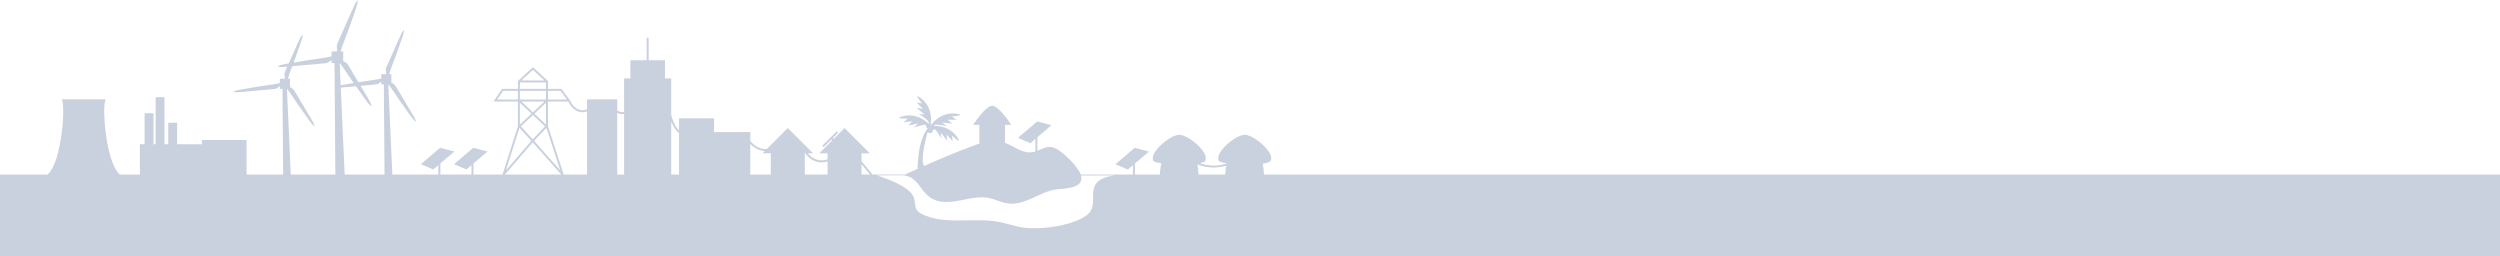 <?xml version="1.0" encoding="UTF-8"?>
<svg id="Layer_2" data-name="Layer 2" xmlns="http://www.w3.org/2000/svg" viewBox="0 0 4168.8 427.44">
  <defs>
    <style>
      .cls-1 {
        fill: #c9d1de;
        stroke-width: 0px;
      }
    </style>
  </defs>
  <g id="Layer_1-2" data-name="Layer 1">
    <g>
      <polygon class="cls-1" points="1529.88 281.58 1529.88 281.58 1529.88 281.58 1529.88 281.58"/>
      <path class="cls-1" d="m2107.82,291.07c-.51-9.25-2.23-17.88-2.23-17.88,0,0,11.62-1.98,13.32-5.1,7.32-13.46-28-43.33-43.32-43.33h.01c-15.32.01-50.65,29.88-43.33,43.34,1.7,3.11,13.44,3.89,13.44,3.89,0,0-.04.17-.1.46-14.18,5.02-29.08,4.95-44.57-.25,3.46-.88,7.78-2.3,8.76-4.11,7.32-13.46-28-43.33-43.32-43.33h0c-15.32.01-50.64,29.88-43.32,43.34,1.7,3.11,13.44,3.89,13.44,3.89,0,0-2.03,9.34-2.65,19.08h-41.41v-18.46l23.43-19.88-23.79-6.26-32.11,27.4,20.65,8.78,8.5-7.22v15.64h-87.17c-4.82-13.94-27.78-35.77-39.52-42.41-13.09-7.4-20.29-2.19-32.6,2.72v-22.69l23.43-19.89-23.8-6.25-32.1,27.39,20.65,8.78,8.5-7.22v21.07c-15.8,4.9-26.6-2.77-41.3-10.19-3.32-1.68-6.44-3.06-9.42-4.17v-30.05h10.43s-20.57-31.82-31.82-31.82-31.82,31.82-31.82,31.82h10.43v31.22c-1.7.57-3.45,1.18-5.26,1.84-29.18,10.54-58.73,23.07-87.68,35.83.37-.18.74-.36,1.1-.51-6.44-4.58.1-38.39,5.87-56.74.73,1.39,2.17,2.34,3.85,2.34,2.4,0,4.36-1.95,4.36-4.36,0-.35-.06-.69-.14-1.02.05,0,.1.01.15.01,1.36,0,2.57-.64,3.37-1.63,4.57,4.28,7.48,10.16,11.1,15.69-.65-3.22-.21-6.65-.83-9.87,3.5,4.65,7.01,9.3,10.51,13.95-.84-3.47-.39-7.26-1.19-10.73,3.53,3.84,7.07,7.67,10.6,11.5-1.02-3.08-.76-6.57-1.67-9.68,2.71,2.11,8.85,8.65,12.25,8.79-7.35-16.5-23.53-24.9-40.64-24.95-.51-.7-1.23-1.23-2.06-1.53,7.2-1.45,14.45.83,21.98,2.08-2.8-1.7-5.03-4.34-7.81-6.08,5.79.58,11.58,1.16,17.37,1.74-3.11-1.73-5.58-4.63-8.68-6.4h15.64c-2.95-1.33-5.36-3.9-8.26-5.33,3.39-.57,12.37-.64,14.78-3.04-18.94-6.4-37.9,1.86-49.41,17.14-.01-.04-.02-.08-.04-.12.1-.08.19-.18.29-.26-.1,0-.22.05-.33.11-.11-.24-.24-.48-.38-.7,2.95-19.03-4.46-38.49-22.39-47.55-.03,3.41,6.21,9.85,8.19,12.66-3.06-1.06-6.58-.97-9.6-2.14,3.66,3.71,7.32,7.43,10.97,11.15-3.43-.97-7.23-.7-10.65-1.71,4.48,3.72,8.95,7.44,13.43,11.17-3.19-.77-6.64-.5-9.82-1.31,6.8,4.94,14.24,8.77,18.03,16.15-.55-.25-1.16-.4-1.81-.4-.2,0-.38.03-.57.06-13.11-12.29-31.72-17.25-48.82-9.21,2.67,2.12,11.59,1.17,15.03,1.34-2.72,1.76-4.82,4.58-7.6,6.23,5.18-.58,10.36-1.18,15.54-1.77-2.89,2.11-5,5.26-7.91,7.35,5.69-1.24,11.38-2.47,17.07-3.7-2.57,2.04-4.49,4.92-7.08,6.93,6.93-1.98,13.5-4.84,20.36-4.64-.24.54-.38,1.14-.38,1.77,0,1.96,1.3,3.59,3.07,4.15-13.9,17.62-16.22,46.81-17.13,67.6.05-.02.11-.03.16-.05-7.17,3.19-14.29,6.38-21.36,9.54h-53.56l-18.49-22.42v-13.01h13.81l-42.14-42.13-18.43,18.43-.63-2.28,8.35-8.36-2.35-2.35-24.07,24.09,2.34,2.34,13.03-13.03.64,2.28-21.02,21.01h13.81v10.02c-6.39,2.18-12.46,2.37-18.12.54-6.31-2.04-11.25-6.31-14.86-10.56h8.8l-42.14-42.13-35.06,35.05c-3.42.12-6.72-.28-9.89-1.21-8.25-2.41-14.05-8-17.57-12.48v-14.64h-60.43v70.84h0v-93.73h-58.42v20.18c-6.78-6.26-10.88-17.65-13.01-25.4v-61.34h-10.42v-30.25h-27.21v-37.65h-3.31v37.65h-27.2v30.25h-10.43v55.99c-1.53.31-3.04.39-4.51.2-2.8-.35-5.14-1.58-6.98-2.98v-18.38h-50.35v16.62c-4.5,1.83-8.79,2.13-12.79.87-7.7-2.41-12.66-9.95-14.76-13.79h.61l-15.55-21.11h-22.59v-13.12l-25.07-23.06-25.07,23.06v13.12h-26.38l-14.45,21.11h40.83v41.17l-25.66,80.59h-48.44v-18.54l23.43-19.88-23.79-6.25-32.1,27.39,20.64,8.77,8.51-7.21v15.72h-51.92v-18.53l23.43-19.89-23.79-6.25-32.1,27.39,20.65,8.77,8.49-7.21v15.72h-76.76l-6.77-150.47h.18c6.72,8.52,12.56,18.13,18.75,26.89,5.81,8.22,11.62,16.42,17.43,24.64,3.22,4.54,5.41,7.96,9.93,11.15-1.12-5.18-3.41-8.6-6.16-13.18v.02c-5.07-8.46-10.14-16.93-15.2-25.4-4.27-7.14-8.38-14.4-12.83-21.43-1.08-1.72-1.28-2.13-2.85-3.16-1.71-1.12-2.97-1.7-4.09-2.34v-14.03h-3.73c3.09-10.48,7.65-20.86,11.26-31.05,3.36-9.48,6.72-18.97,10.08-28.45,1.86-5.25,3.39-9.01,3.39-14.54-3.59,3.9-5.05,7.75-7.23,12.63-3.99,9.02-7.99,18.04-11.98,27.06-3.37,7.6-6.93,15.16-10.12,22.83-.78,1.88-.99,2.28-.93,4.16.11,3.44.73,4.94.42,7.36h-8v7.15c-11.03,2.59-22.81,3.67-33.89,5.53-1.41.24-2.82.48-4.23.71-.81-1.35-1.62-2.7-2.43-4.06-4.94-8.25-9.7-16.66-14.84-24.8-1.25-1.99-1.49-2.46-3.3-3.66-1.98-1.3-3.44-1.97-4.73-2.7v-16.24h-4.32c3.57-12.13,8.86-24.14,13.03-35.93,3.89-10.98,7.78-21.96,11.66-32.93,2.15-6.07,3.92-10.42,3.92-16.83-4.16,4.51-5.86,8.97-8.36,14.62-4.63,10.44-9.25,20.88-13.88,31.32-3.9,8.8-8.02,17.54-11.71,26.43-.9,2.18-1.15,2.64-1.08,4.81.17,5.03,1.29,6.46-.03,11.02.27-.96.43-1.78.53-2.52h-9.26v8.28c1.36-.32,2.72-.65,4.07-1.01h.01c-13.91,3.78-29.11,5.04-43.31,7.43-7.99,1.34-15.98,2.69-23.97,4.03.51-1.38,1.02-2.76,1.51-4.13,3.35-9.49,6.71-18.97,10.08-28.45,1.85-5.25,3.39-9.01,3.39-14.54-3.6,3.9-5.06,7.75-7.23,12.63-4,9.02-7.99,18.04-11.99,27.06-1.3,2.94-2.63,5.87-3.96,8.81-.76.13-1.52.26-2.28.38-6.35,1.07-11.02,1.64-16.61,4.74,5.85,1.42,10.5.79,16.48.25-1.28,2.87-2.54,5.75-3.74,8.65-.78,1.88-1,2.28-.94,4.16.14,4.05.98,5.39.17,8.75.11-.5.19-.96.25-1.39h-8v7.15c-11.03,2.59-22.8,3.67-33.89,5.53-9.92,1.67-19.85,3.34-29.77,5.01-5.49.92-9.52,1.41-14.35,4.09,5.15,1.26,9.22.67,14.55.19,9.82-.89,19.65-1.78,29.48-2.66,8.28-.75,16.61-1.31,24.87-2.25,2.01-.23,2.48-.23,4.09-1.2,3.98-2.4,4.41-3.88,9.22-4.78v.02c-1.94.36-3.17.82-4.2,1.39v4.35h4.27l1.08,142.9h-60.94v-50.46h-.01v-7.13h-74.54v7.13h-41.28v-35.98h-14.78v35.98h-6.26v-78.56h-14.78v78.56h-3.64v-51.75h-14.77v51.75h-7.89v50.46h-33.26c-24.9-20.45-30.85-125.46-22.81-125.46h-75.1c8.04,0,2.09,105.01-22.81,125.46H0v136.37h4168.8v-136.37h-2060.98Zm-556.75-77.9c.02.09.04.18.06.26-.05,0-.09-.01-.14-.01-.09,0-.17.02-.25.02.12-.08.22-.18.33-.27Zm-902.87-87.02c-.22.8-.42,1.6-.62,2.4h0c.2-.8.4-1.6.63-2.4Zm-174.14,8.21s.09.07.13.1c0,0-.01,0-.02.01-.04-.03-.08-.06-.12-.09t.01-.02Zm10.83,156.71l-6.43-142.9h.19c-.07-.08-.14-.17-.2-.25h0c-1.02-1.29-2.04-2.55-3.1-3.76h0c-.15,0-.3.04-.46.04-1.58,0-2.97-.76-3.87-1.92,0-.02.01-.03.01-.04.89,1.17,2.29,1.94,3.88,1.94.16,0,.3-.04.45-.05,8.16,9.42,14.85,20.77,22.04,30.93,5.81,8.22,11.62,16.42,17.44,24.64,3.21,4.54,5.4,7.96,9.92,11.15-1.11-5.18-3.41-8.6-6.15-13.18v.02c-5.08-8.46-10.14-16.93-15.21-25.4-4.27-7.14-8.38-14.4-12.82-21.43-1.09-1.72-1.29-2.13-2.85-3.16-1.72-1.13-2.97-1.7-4.09-2.34v-14.03h-3.73c-.24.8-.46,1.6-.68,2.4.95-3.52,2.09-7.03,3.33-10.53,1.51-4.29,3.17-8.55,4.81-12.8,8.72-.78,17.44-1.56,26.16-2.35,9.58-.86,19.22-1.5,28.78-2.6,2.34-.26,2.87-.27,4.73-1.38,2.76-1.66,4.05-2.94,5.82-3.92v5.04h4.94l.31,40.17c-.12.06-.23.12-.35.19.12.02.23.04.35.07l1.11,145.45h-74.32Zm-5.66-149.56c.09-.16.16-.34.23-.51.12-.32.21-.66.26-1.01-.04.35-.13.69-.26,1.01-.06.18-.14.35-.22.51h-.01Zm163.82-14.72s.09.07.13.1c-.01,0-.02.01-.02.01-.04-.03-.08-.06-.12-.09t.01-.02Zm-75.32-30.54c-.11.43-.27.84-.46,1.22h-.01c.2-.38.36-.79.47-1.22Zm-1.37,8.64l.02.29h.2c7.77,9.86,14.51,21.02,21.68,31.15.51.72,1.01,1.43,1.52,2.15-5.89.99-11.78,1.98-17.68,2.97-1.44.24-2.78.45-4.06.69l-1.68-37.25Zm8.38,186.18l-6.53-144.97c1.31-.11,2.65-.24,4.09-.37,7.08-.64,14.17-1.28,21.25-1.92,4.97,7.01,9.93,14.03,14.89,21.04,3.72,5.26,6.25,9.21,11.48,12.9-1.28-6-3.94-9.95-7.12-15.26h.01c-3.86-6.46-7.73-12.91-11.59-19.37.19-.02.38-.04.56-.05,8.29-.75,16.62-1.31,24.88-2.25,2.01-.23,2.48-.23,4.08-1.2,3.99-2.4,4.41-3.88,9.23-4.78-.01,0-.01.01-.01.02-1.94.36-3.16.82-4.19,1.39v4.35h4.27l1.15,150.47h-66.45Zm69.6-154.48s-.01,0-.01-.01c-.15.02-.3.05-.45.05-1.59,0-2.98-.77-3.88-1.93v-.03c.9,1.17,2.29,1.94,3.88,1.94.16,0,.31-.03.46-.05.24.27.47.55.7.84-.24-.27-.47-.54-.7-.81Zm269.43,14.92h20.91l10.67,14.49h-31.58v-14.49Zm-25.08,35.8l-19.21-18h38.43l-19.22,18Zm21.76-15.83v36.2l-19.33-18.1,19.33-18.1Zm-1.52,39.32l-20.61,21.59-.07-.07v.02s-19.7-21.63-19.7-21.63l20.14-18.86,20.24,18.95Zm2.25,2.45l23.11,70.97-43.76-49.34,20.65-21.63Zm-22.48-96.72l19.16,17.62h-38.32l19.16-17.62Zm-21.76,20.94h43.51v10.73h-43.51v-10.73Zm0,14.04h43.51v14.49h-43.51v-14.49Zm0,19.97l19.33,18.1-19.33,18.09v-36.19Zm-37.85-5.48l9.91-14.49h24.63v14.49h-34.54Zm37.17,47.13l19.8,21.74-42.38,49.18,22.58-70.92Zm-24.25,77.94l46.28-53.71,47.64,53.71h-93.92Zm136.84,0h-38.84l-26.24-80.6v-41.16h33.79c1.6,3.33,7.32,13.75,17.49,16.95,1.97.62,3.99.93,6.05.93,2.52,0,5.11-.48,7.75-1.42v105.3Zm61.84,0h-11.49v-103.09c1.86,1.09,4.03,1.96,6.53,2.28.7.09,1.4.13,2.1.13.95,0,1.9-.09,2.86-.25v100.93Zm91.58,0h-13.01v-88.34c2.85,7.2,7.05,14.76,13.01,19.07v69.27Zm153.05,0h-34.19v-51.06c3.85,4.11,9.32,8.37,16.6,10.52,2.47.72,5,1.15,7.59,1.3l-3.81,3.81h13.81v35.43Zm94.65,0h-37.99v-35.43h.7c3.98,5.24,9.97,11.06,18.12,13.71,2.94.95,5.95,1.42,9.04,1.42,3.29,0,6.67-.54,10.13-1.62v21.92Zm56.66,0v-17.21l14.19,17.21h-14.19Zm378.9,64.74c-16.65,17-66.78,26.89-102.65,24.43-17.94-1.22-35.42-8.85-53.49-11.31-32.54-4.43-70.79,2.24-99.82-4.51-48.59-11.29-25.21-23.89-39.91-42.12-9.94-12.35-36.16-22.93-57.61-29.8,14.59-.1,29.23-.17,43.9-.21-.03.02-.06.03-.09.04,25.65,2.11,28.24,27.5,48,38.67,17.95,10.14,38.98,4.82,57.37,1.19,11.57-2.29,25.89-4.51,37.6-2.11,12.92,2.63,23.31,9.39,37.28,9.6,26.97.39,48.37-19.91,74.49-23.71,13.38-1.95,47.68-.64,41.94-23.25,18.5-.03,36.94-.1,55.31-.22-55.8,8.23-22.97,43.55-42.32,63.31Zm227.53-64.74h-44.36c-.41-7.42-1.59-14.43-2.04-16.92,1.05.4,2.12.79,3.21,1.16,6.89,2.32,15.05,4.06,24.03,4.06,6.62,0,13.69-.95,21.03-3.3-.65,3.63-1.5,9.24-1.87,15Z"/>
      <path class="cls-1" d="m1505.84,292.33s0,0,0,0h0s0,.01,0,.01c0,0,0,0,0,0h0s0,0,.01,0c0,0,0,0,0,0,0,0,0,0,0,0h-.02Z"/>
    </g>
  </g>
</svg>